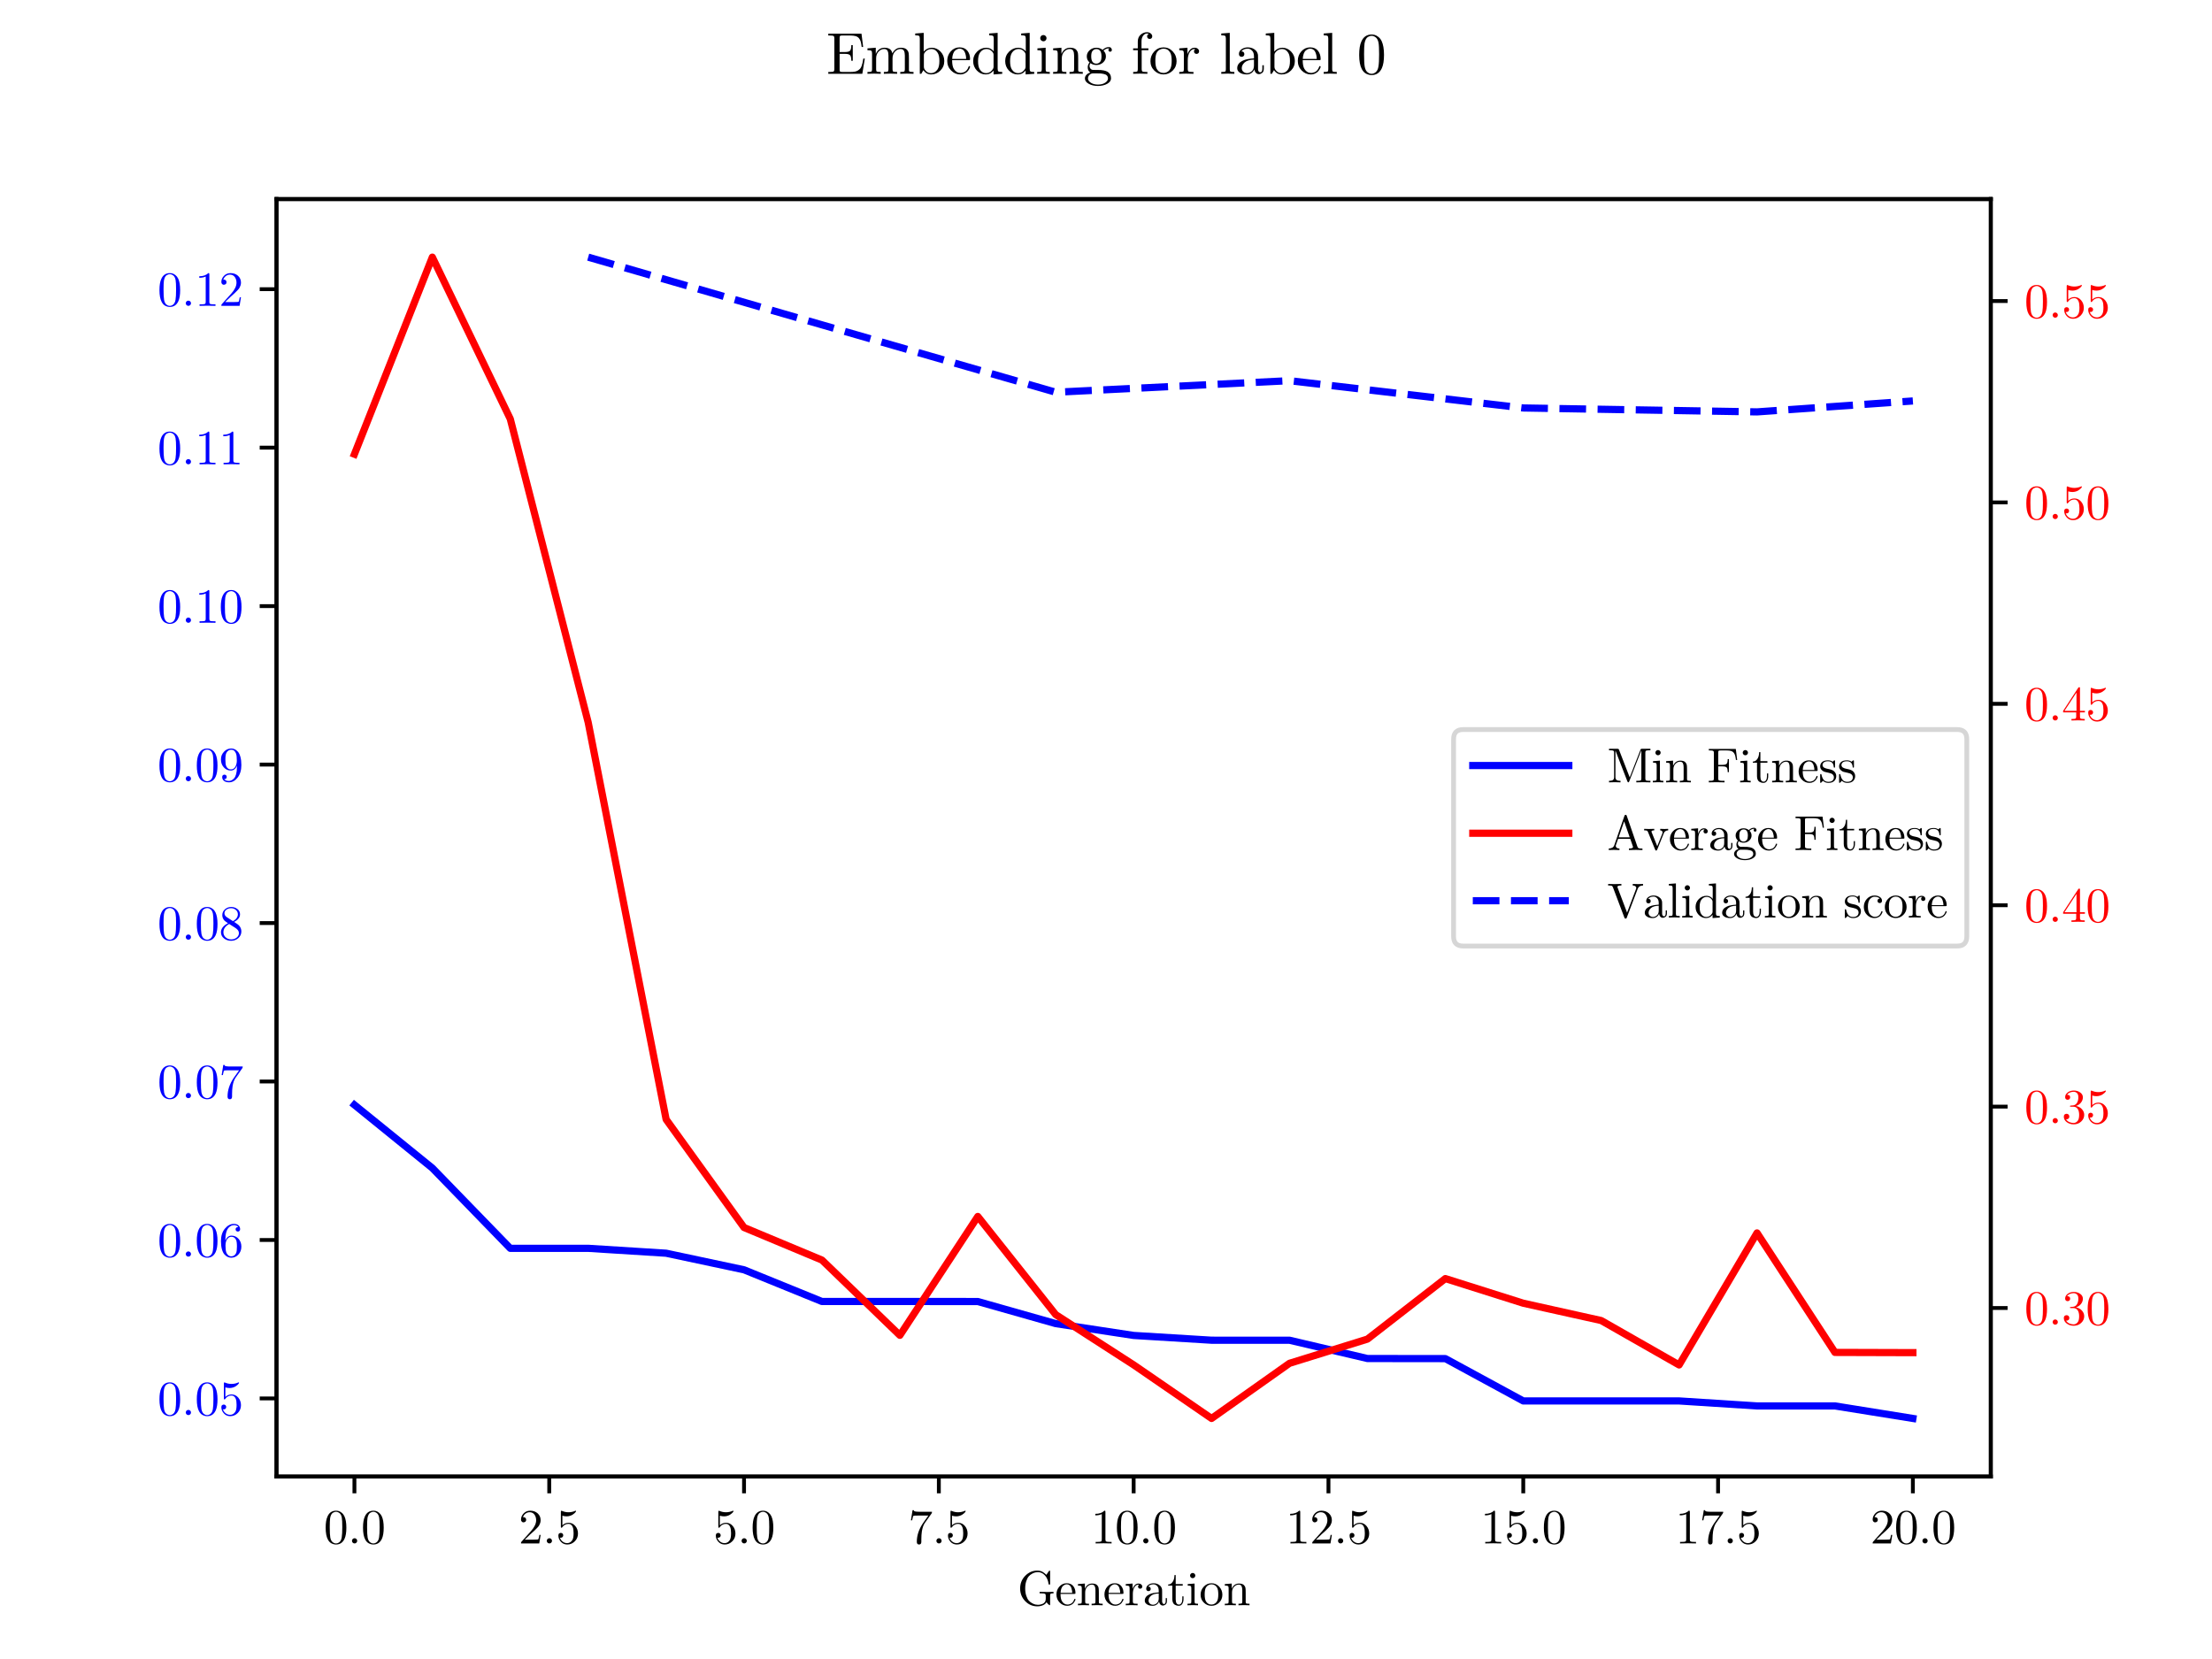 <?xml version="1.0" encoding="utf-8" standalone="no"?>
<!DOCTYPE svg PUBLIC "-//W3C//DTD SVG 1.1//EN"
  "http://www.w3.org/Graphics/SVG/1.1/DTD/svg11.dtd">
<svg xmlns:xlink="http://www.w3.org/1999/xlink" width="460.8pt" height="345.6pt" viewBox="0 0 460.8 345.6" xmlns="http://www.w3.org/2000/svg" version="1.1">
 <defs>
  <style type="text/css">*{stroke-linejoin: round; stroke-linecap: butt}</style>
 </defs>
 <g id="figure_1">
  <g id="patch_1">
   <path d="M 0 345.6 
L 460.8 345.6 
L 460.8 0 
L 0 0 
z
" style="fill: #ffffff"/>
  </g>
  <g id="axes_1">
   <g id="patch_2">
    <path d="M 57.6 307.584 
L 414.72 307.584 
L 414.72 41.472 
L 57.6 41.472 
z
" style="fill: #ffffff"/>
   </g>
   <g id="matplotlib.axis_1">
    <g id="xtick_1">
     <g id="line2d_1">
      <defs>
       <path id="m3820351ba0" d="M 0 0 
L 0 3.5 
" style="stroke: #000000; stroke-width: 0.8"/>
      </defs>
      <g>
       <use xlink:href="#m3820351ba0" x="73.833" y="307.584" style="stroke: #000000; stroke-width: 0.8"/>
      </g>
     </g>
     <g id="text_1">
      <!-- 0.0 -->
      <g transform="translate(67.443 321.525) scale(0.1 -0.1)">
       <defs>
        <path id="LatinModernMath-Regular-30" d="M 2944 2048 
Q 2944 1114 2707 602 
Q 2362 -141 1594 -141 
Q 1306 -141 1014 6 
Q 723 154 538 506 
Q 250 1037 250 2048 
Q 250 2989 486 3501 
Q 819 4262 1600 4262 
Q 1766 4262 1939 4217 
Q 2112 4173 2333 4000 
Q 2554 3827 2688 3546 
Q 2944 3002 2944 2048 
z
M 2413 2125 
Q 2413 3014 2349 3373 
Q 2266 3789 2042 3955 
Q 1818 4122 1594 4122 
Q 1510 4122 1420 4096 
Q 1331 4070 1203 4000 
Q 1075 3930 976 3750 
Q 877 3571 832 3302 
Q 781 2957 781 2125 
Q 781 1158 851 774 
Q 928 358 1142 179 
Q 1357 0 1594 0 
Q 1850 0 2064 192 
Q 2278 384 2342 800 
Q 2413 1210 2413 2125 
z
" transform="scale(0.016)"/>
        <path id="LatinModernMath-Regular-2e" d="M 1129 579 
Q 1229 480 1229 339 
Q 1229 198 1129 99 
Q 1030 0 889 0 
Q 749 0 649 99 
Q 550 198 550 339 
Q 550 480 649 579 
Q 749 678 889 678 
Q 1030 678 1129 579 
z
" transform="scale(0.016)"/>
       </defs>
       <use xlink:href="#LatinModernMath-Regular-30"/>
       <use xlink:href="#LatinModernMath-Regular-2e" x="50"/>
       <use xlink:href="#LatinModernMath-Regular-30" x="77.8"/>
      </g>
     </g>
    </g>
    <g id="xtick_2">
     <g id="line2d_2">
      <g>
       <use xlink:href="#m3820351ba0" x="114.415" y="307.584" style="stroke: #000000; stroke-width: 0.8"/>
      </g>
     </g>
     <g id="text_2">
      <!-- 2.5 -->
      <g transform="translate(108.025 321.525) scale(0.1 -0.1)">
       <defs>
        <path id="LatinModernMath-Regular-32" d="M 2874 1114 
L 2694 0 
L 320 0 
Q 320 115 329 150 
Q 339 186 390 237 
L 1619 1606 
Q 2291 2362 2291 3021 
Q 2291 3450 2067 3757 
Q 1843 4064 1434 4064 
Q 1152 4064 915 3891 
Q 678 3718 570 3411 
Q 589 3418 653 3418 
Q 813 3418 902 3318 
Q 992 3219 992 3085 
Q 992 2912 880 2829 
Q 768 2746 659 2746 
Q 614 2746 556 2755 
Q 499 2765 409 2854 
Q 320 2944 320 3104 
Q 320 3552 659 3907 
Q 998 4262 1517 4262 
Q 2106 4262 2490 3913 
Q 2874 3565 2874 3021 
Q 2874 2829 2816 2656 
Q 2758 2483 2681 2348 
Q 2605 2214 2400 2000 
Q 2195 1786 2028 1632 
Q 1862 1478 1491 1152 
L 813 493 
L 1965 493 
Q 2528 493 2573 544 
Q 2637 634 2714 1114 
L 2874 1114 
z
" transform="scale(0.016)"/>
        <path id="LatinModernMath-Regular-35" d="M 2874 1286 
Q 2874 685 2458 272 
Q 2042 -141 1478 -141 
Q 966 -141 643 224 
Q 320 589 320 1030 
Q 320 1222 422 1296 
Q 525 1370 634 1370 
Q 781 1370 867 1277 
Q 954 1184 954 1056 
Q 954 928 867 835 
Q 781 742 634 742 
Q 563 742 525 755 
Q 608 461 867 249 
Q 1126 38 1466 38 
Q 1894 38 2150 454 
Q 2304 723 2304 1331 
Q 2304 1869 2189 2138 
Q 2010 2547 1645 2547 
Q 1126 2547 819 2099 
Q 781 2042 736 2042 
Q 672 2042 659 2074 
Q 646 2106 646 2208 
L 646 4102 
Q 646 4256 710 4256 
Q 736 4256 787 4237 
Q 1190 4058 1638 4058 
Q 2099 4058 2509 4243 
L 2560 4262 
Q 2624 4262 2624 4192 
Q 2624 4166 2573 4092 
Q 2522 4019 2413 3923 
Q 2304 3827 2163 3737 
Q 2022 3648 1817 3587 
Q 1613 3526 1389 3526 
Q 1120 3526 845 3610 
L 845 2362 
Q 1178 2688 1658 2688 
Q 2170 2688 2522 2275 
Q 2874 1862 2874 1286 
z
" transform="scale(0.016)"/>
       </defs>
       <use xlink:href="#LatinModernMath-Regular-32"/>
       <use xlink:href="#LatinModernMath-Regular-2e" x="50"/>
       <use xlink:href="#LatinModernMath-Regular-35" x="77.8"/>
      </g>
     </g>
    </g>
    <g id="xtick_3">
     <g id="line2d_3">
      <g>
       <use xlink:href="#m3820351ba0" x="154.996" y="307.584" style="stroke: #000000; stroke-width: 0.8"/>
      </g>
     </g>
     <g id="text_3">
      <!-- 5.0 -->
      <g transform="translate(148.607 321.525) scale(0.1 -0.1)">
       <use xlink:href="#LatinModernMath-Regular-35"/>
       <use xlink:href="#LatinModernMath-Regular-2e" x="50"/>
       <use xlink:href="#LatinModernMath-Regular-30" x="77.8"/>
      </g>
     </g>
    </g>
    <g id="xtick_4">
     <g id="line2d_4">
      <g>
       <use xlink:href="#m3820351ba0" x="195.578" y="307.584" style="stroke: #000000; stroke-width: 0.8"/>
      </g>
     </g>
     <g id="text_4">
      <!-- 7.5 -->
      <g transform="translate(189.188 321.525) scale(0.1 -0.1)">
       <defs>
        <path id="LatinModernMath-Regular-37" d="M 3104 4122 
Q 3104 3974 3046 3898 
L 2182 2682 
Q 1907 2298 1786 1587 
Q 1715 1114 1715 538 
L 1715 211 
Q 1715 -141 1420 -141 
Q 1126 -141 1126 211 
Q 1126 1434 1914 2618 
L 2630 3629 
L 1306 3629 
Q 723 3629 678 3590 
Q 614 3533 518 3008 
L 358 3008 
L 570 4326 
L 730 4326 
Q 749 4250 781 4214 
Q 813 4179 995 4150 
Q 1178 4122 1549 4122 
L 3104 4122 
z
" transform="scale(0.016)"/>
       </defs>
       <use xlink:href="#LatinModernMath-Regular-37"/>
       <use xlink:href="#LatinModernMath-Regular-2e" x="50"/>
       <use xlink:href="#LatinModernMath-Regular-35" x="77.8"/>
      </g>
     </g>
    </g>
    <g id="xtick_5">
     <g id="line2d_5">
      <g>
       <use xlink:href="#m3820351ba0" x="236.16" y="307.584" style="stroke: #000000; stroke-width: 0.8"/>
      </g>
     </g>
     <g id="text_5">
      <!-- 10.0 -->
      <g transform="translate(227.27 321.525) scale(0.1 -0.1)">
       <defs>
        <path id="LatinModernMath-Regular-31" d="M 2682 0 
Q 2458 19 1645 19 
Q 832 19 608 0 
L 608 198 
L 813 198 
Q 1216 198 1312 256 
Q 1408 314 1408 506 
L 1408 3821 
Q 1075 3654 570 3654 
L 570 3853 
Q 1338 3853 1734 4262 
Q 1843 4262 1862 4236 
Q 1882 4211 1882 4096 
L 1882 506 
Q 1882 314 1974 256 
Q 2067 198 2477 198 
L 2682 198 
L 2682 0 
z
" transform="scale(0.016)"/>
       </defs>
       <use xlink:href="#LatinModernMath-Regular-31"/>
       <use xlink:href="#LatinModernMath-Regular-30" x="50"/>
       <use xlink:href="#LatinModernMath-Regular-2e" x="100"/>
       <use xlink:href="#LatinModernMath-Regular-30" x="127.8"/>
      </g>
     </g>
    </g>
    <g id="xtick_6">
     <g id="line2d_6">
      <g>
       <use xlink:href="#m3820351ba0" x="276.742" y="307.584" style="stroke: #000000; stroke-width: 0.8"/>
      </g>
     </g>
     <g id="text_6">
      <!-- 12.5 -->
      <g transform="translate(267.852 321.525) scale(0.1 -0.1)">
       <use xlink:href="#LatinModernMath-Regular-31"/>
       <use xlink:href="#LatinModernMath-Regular-32" x="50"/>
       <use xlink:href="#LatinModernMath-Regular-2e" x="100"/>
       <use xlink:href="#LatinModernMath-Regular-35" x="127.8"/>
      </g>
     </g>
    </g>
    <g id="xtick_7">
     <g id="line2d_7">
      <g>
       <use xlink:href="#m3820351ba0" x="317.324" y="307.584" style="stroke: #000000; stroke-width: 0.8"/>
      </g>
     </g>
     <g id="text_7">
      <!-- 15.0 -->
      <g transform="translate(308.434 321.525) scale(0.1 -0.1)">
       <use xlink:href="#LatinModernMath-Regular-31"/>
       <use xlink:href="#LatinModernMath-Regular-35" x="50"/>
       <use xlink:href="#LatinModernMath-Regular-2e" x="100"/>
       <use xlink:href="#LatinModernMath-Regular-30" x="127.8"/>
      </g>
     </g>
    </g>
    <g id="xtick_8">
     <g id="line2d_8">
      <g>
       <use xlink:href="#m3820351ba0" x="357.905" y="307.584" style="stroke: #000000; stroke-width: 0.8"/>
      </g>
     </g>
     <g id="text_8">
      <!-- 17.5 -->
      <g transform="translate(349.016 321.525) scale(0.1 -0.1)">
       <use xlink:href="#LatinModernMath-Regular-31"/>
       <use xlink:href="#LatinModernMath-Regular-37" x="50"/>
       <use xlink:href="#LatinModernMath-Regular-2e" x="100"/>
       <use xlink:href="#LatinModernMath-Regular-35" x="127.8"/>
      </g>
     </g>
    </g>
    <g id="xtick_9">
     <g id="line2d_9">
      <g>
       <use xlink:href="#m3820351ba0" x="398.487" y="307.584" style="stroke: #000000; stroke-width: 0.8"/>
      </g>
     </g>
     <g id="text_9">
      <!-- 20.0 -->
      <g transform="translate(389.597 321.525) scale(0.1 -0.1)">
       <use xlink:href="#LatinModernMath-Regular-32"/>
       <use xlink:href="#LatinModernMath-Regular-30" x="50"/>
       <use xlink:href="#LatinModernMath-Regular-2e" x="100"/>
       <use xlink:href="#LatinModernMath-Regular-30" x="127.8"/>
      </g>
     </g>
    </g>
    <g id="text_10">
     <!-- Generation -->
     <g transform="translate(211.94 334.406) scale(0.1 -0.1)">
      <defs>
       <path id="LatinModernMath-Regular-47" d="M 4704 1549 
Q 4397 1549 4329 1504 
Q 4262 1459 4262 1267 
L 4262 154 
Q 4262 6 4205 6 
Q 4154 6 4006 150 
Q 3859 294 3795 403 
Q 3642 134 3309 -3 
Q 2976 -141 2598 -141 
Q 1677 -141 1017 537 
Q 358 1216 358 2189 
Q 358 3162 1020 3837 
Q 1683 4512 2586 4512 
Q 2810 4512 3002 4461 
Q 3194 4410 3347 4307 
Q 3501 4205 3581 4137 
Q 3661 4070 3770 3962 
L 4090 4435 
Q 4141 4512 4192 4512 
Q 4243 4512 4252 4483 
Q 4262 4454 4262 4358 
L 4262 2842 
Q 4262 2739 4249 2713 
Q 4237 2688 4160 2688 
Q 4096 2688 4083 2707 
Q 4070 2726 4058 2797 
Q 3962 3488 3574 3901 
Q 3187 4314 2662 4314 
Q 2509 4314 2339 4278 
Q 2170 4243 1920 4112 
Q 1670 3981 1481 3766 
Q 1293 3552 1155 3142 
Q 1018 2733 1018 2189 
Q 1018 1651 1155 1238 
Q 1293 826 1485 611 
Q 1677 397 1929 262 
Q 2182 128 2361 93 
Q 2541 58 2701 58 
Q 2810 58 2938 80 
Q 3066 102 3258 172 
Q 3450 243 3571 412 
Q 3693 582 3693 832 
L 3693 1242 
Q 3693 1434 3600 1491 
Q 3507 1549 3098 1549 
L 2893 1549 
L 2893 1747 
Q 3123 1728 3923 1728 
L 4704 1747 
L 4704 1549 
z
" transform="scale(0.016)"/>
       <path id="LatinModernMath-Regular-65" d="M 2656 762 
Q 2656 704 2595 579 
Q 2534 454 2419 304 
Q 2304 154 2080 42 
Q 1856 -70 1587 -70 
Q 1024 -70 601 355 
Q 179 781 179 1408 
Q 179 2010 566 2438 
Q 954 2867 1510 2867 
Q 2074 2867 2365 2502 
Q 2656 2138 2656 1613 
Q 2656 1517 2630 1497 
Q 2605 1478 2496 1478 
L 710 1478 
Q 710 826 902 518 
Q 1171 90 1626 90 
Q 1690 90 1763 102 
Q 1837 115 1990 169 
Q 2144 224 2278 371 
Q 2413 518 2490 749 
Q 2509 838 2573 838 
Q 2656 838 2656 762 
z
M 2234 1613 
Q 2234 1747 2211 1897 
Q 2189 2048 2121 2256 
Q 2054 2464 1897 2595 
Q 1741 2726 1510 2726 
Q 1408 2726 1296 2681 
Q 1184 2637 1049 2531 
Q 915 2426 822 2186 
Q 730 1946 717 1613 
L 2234 1613 
z
" transform="scale(0.016)"/>
       <path id="LatinModernMath-Regular-6e" d="M 3424 0 
L 2707 19 
L 1984 0 
L 1984 198 
Q 2323 198 2403 240 
Q 2483 282 2483 486 
L 2483 1978 
Q 2483 2304 2384 2496 
Q 2285 2688 2010 2688 
Q 1677 2688 1411 2409 
Q 1146 2131 1146 1664 
L 1146 486 
Q 1146 282 1226 240 
Q 1306 198 1645 198 
L 1645 0 
L 928 19 
L 205 0 
L 205 198 
Q 544 198 624 240 
Q 704 282 704 486 
L 704 2202 
Q 704 2438 621 2499 
Q 538 2560 205 2560 
L 205 2758 
L 1107 2829 
L 1107 2157 
Q 1408 2829 2054 2829 
Q 2534 2829 2726 2592 
Q 2867 2432 2896 2253 
Q 2925 2074 2925 1613 
L 2925 390 
Q 2931 256 3033 227 
Q 3136 198 3424 198 
L 3424 0 
z
" transform="scale(0.016)"/>
       <path id="LatinModernMath-Regular-72" d="M 2330 2438 
Q 2330 2298 2243 2227 
Q 2157 2157 2054 2157 
Q 1939 2157 1859 2230 
Q 1779 2304 1779 2432 
Q 1779 2509 1814 2569 
Q 1850 2630 1878 2652 
Q 1907 2675 1926 2682 
Q 1914 2688 1856 2688 
Q 1504 2688 1302 2336 
Q 1101 1984 1101 1485 
L 1101 499 
Q 1101 314 1177 256 
Q 1254 198 1587 198 
L 1722 198 
L 1722 0 
Q 1466 19 909 19 
L 179 0 
L 179 198 
Q 518 198 598 240 
Q 678 282 678 486 
L 678 2202 
Q 678 2438 595 2499 
Q 512 2560 179 2560 
L 179 2758 
L 1069 2829 
L 1069 2125 
Q 1158 2400 1350 2614 
Q 1542 2829 1856 2829 
Q 2061 2829 2195 2713 
Q 2330 2598 2330 2438 
z
" transform="scale(0.016)"/>
       <path id="LatinModernMath-Regular-61" d="M 3091 570 
Q 3091 230 2912 96 
Q 2733 -38 2566 -38 
Q 2355 -38 2220 118 
Q 2086 275 2067 486 
Q 1971 243 1750 86 
Q 1530 -70 1229 -70 
Q 998 -70 780 -12 
Q 563 45 384 205 
Q 205 365 205 608 
Q 205 1152 845 1440 
Q 1229 1626 2022 1670 
L 2022 1907 
Q 2022 2304 1814 2515 
Q 1606 2726 1344 2726 
Q 877 2726 653 2432 
Q 845 2426 912 2330 
Q 979 2234 979 2138 
Q 979 2010 899 1926 
Q 819 1843 685 1843 
Q 557 1843 473 1923 
Q 390 2003 390 2144 
Q 390 2458 672 2662 
Q 954 2867 1357 2867 
Q 1882 2867 2234 2515 
Q 2342 2406 2396 2265 
Q 2451 2125 2457 2032 
Q 2464 1939 2464 1760 
L 2464 480 
Q 2464 442 2477 381 
Q 2490 320 2547 240 
Q 2605 160 2701 160 
Q 2931 160 2931 570 
L 2931 928 
L 3091 928 
L 3091 570 
z
M 2022 896 
L 2022 1536 
Q 1312 1510 1005 1228 
Q 698 947 698 614 
Q 698 378 867 224 
Q 1037 70 1274 70 
Q 1542 70 1782 278 
Q 2022 486 2022 896 
z
" transform="scale(0.016)"/>
       <path id="LatinModernMath-Regular-74" d="M 2125 794 
Q 2125 448 1965 189 
Q 1805 -70 1491 -70 
Q 1376 -70 1261 -41 
Q 1146 -13 998 64 
Q 851 141 758 329 
Q 666 518 666 794 
L 666 2560 
L 122 2560 
L 122 2701 
Q 416 2714 611 2922 
Q 806 3130 873 3386 
Q 941 3642 947 3936 
L 1107 3936 
L 1107 2758 
L 2022 2758 
L 2022 2560 
L 1107 2560 
L 1107 781 
Q 1107 90 1536 90 
Q 1722 90 1843 278 
Q 1965 467 1965 806 
L 1965 1158 
L 2125 1158 
L 2125 794 
z
" transform="scale(0.016)"/>
       <path id="LatinModernMath-Regular-69" d="M 1581 0 
Q 928 19 915 19 
L 211 0 
L 211 198 
Q 550 198 630 240 
Q 710 282 710 486 
L 710 2208 
Q 710 2445 630 2502 
Q 550 2560 237 2560 
L 237 2758 
L 1133 2829 
L 1133 480 
Q 1133 288 1200 243 
Q 1267 198 1581 198 
L 1581 0 
z
M 1229 3866 
Q 1229 3738 1133 3632 
Q 1037 3526 883 3526 
Q 742 3526 643 3628 
Q 544 3731 544 3866 
Q 544 3994 640 4099 
Q 736 4205 890 4205 
Q 1030 4205 1129 4102 
Q 1229 4000 1229 3866 
z
" transform="scale(0.016)"/>
       <path id="LatinModernMath-Regular-6f" d="M 3014 1370 
Q 3014 768 2595 349 
Q 2176 -70 1594 -70 
Q 1024 -70 601 346 
Q 179 762 179 1370 
Q 179 1978 592 2422 
Q 1005 2867 1600 2867 
Q 2182 2867 2598 2425 
Q 3014 1984 3014 1370 
z
M 2483 1421 
Q 2483 2035 2317 2310 
Q 2067 2726 1594 2726 
Q 1389 2726 1187 2617 
Q 986 2509 864 2298 
Q 710 2016 710 1421 
Q 710 800 870 518 
Q 1120 90 1600 90 
Q 1837 90 2035 218 
Q 2234 346 2342 563 
Q 2483 845 2483 1421 
z
" transform="scale(0.016)"/>
      </defs>
      <use xlink:href="#LatinModernMath-Regular-47"/>
      <use xlink:href="#LatinModernMath-Regular-65" x="78.5"/>
      <use xlink:href="#LatinModernMath-Regular-6e" x="122.9"/>
      <use xlink:href="#LatinModernMath-Regular-65" x="178.5"/>
      <use xlink:href="#LatinModernMath-Regular-72" x="222.9"/>
      <use xlink:href="#LatinModernMath-Regular-61" x="262.1"/>
      <use xlink:href="#LatinModernMath-Regular-74" x="312.1"/>
      <use xlink:href="#LatinModernMath-Regular-69" x="351"/>
      <use xlink:href="#LatinModernMath-Regular-6f" x="378.8"/>
      <use xlink:href="#LatinModernMath-Regular-6e" x="428.8"/>
     </g>
    </g>
   </g>
   <g id="matplotlib.axis_2">
    <g id="ytick_1">
     <g id="line2d_10">
      <defs>
       <path id="m0947583b45" d="M 0 0 
L -3.5 0 
" style="stroke: #000000; stroke-width: 0.8"/>
      </defs>
      <g>
       <use xlink:href="#m0947583b45" x="57.6" y="291.32" style="stroke: #000000; stroke-width: 0.8"/>
      </g>
     </g>
     <g id="text_11">
      <!-- 0.05 -->
      <g style="fill: #0000ff" transform="translate(32.82 294.79) scale(0.1 -0.1)">
       <use xlink:href="#LatinModernMath-Regular-30"/>
       <use xlink:href="#LatinModernMath-Regular-2e" x="50"/>
       <use xlink:href="#LatinModernMath-Regular-30" x="77.8"/>
       <use xlink:href="#LatinModernMath-Regular-35" x="127.8"/>
      </g>
     </g>
    </g>
    <g id="ytick_2">
     <g id="line2d_11">
      <g>
       <use xlink:href="#m0947583b45" x="57.6" y="258.309" style="stroke: #000000; stroke-width: 0.8"/>
      </g>
     </g>
     <g id="text_12">
      <!-- 0.06 -->
      <g style="fill: #0000ff" transform="translate(32.82 261.779) scale(0.1 -0.1)">
       <defs>
        <path id="LatinModernMath-Regular-36" d="M 2925 1306 
Q 2925 685 2537 272 
Q 2150 -141 1606 -141 
Q 1363 -141 1142 -38 
Q 922 64 717 294 
Q 512 525 390 969 
Q 269 1414 269 2022 
Q 269 3027 781 3644 
Q 1293 4262 1952 4262 
Q 2336 4262 2550 4067 
Q 2765 3872 2765 3571 
Q 2765 3405 2669 3334 
Q 2573 3264 2470 3264 
Q 2355 3264 2265 3341 
Q 2176 3418 2176 3558 
Q 2176 3846 2528 3846 
Q 2362 4102 1965 4102 
Q 1843 4102 1718 4067 
Q 1594 4032 1430 3913 
Q 1267 3795 1142 3606 
Q 1018 3418 931 3066 
Q 845 2714 845 2253 
L 845 2099 
Q 1107 2733 1644 2733 
Q 2182 2733 2553 2323 
Q 2925 1914 2925 1306 
z
M 2349 1312 
Q 2349 1952 2234 2189 
Q 2035 2586 1638 2586 
Q 1370 2586 1184 2400 
Q 998 2214 928 1968 
Q 858 1722 858 1446 
Q 858 819 973 518 
Q 992 467 1033 400 
Q 1075 333 1148 243 
Q 1222 154 1344 96 
Q 1466 38 1606 38 
Q 2035 38 2240 454 
Q 2349 685 2349 1312 
z
" transform="scale(0.016)"/>
       </defs>
       <use xlink:href="#LatinModernMath-Regular-30"/>
       <use xlink:href="#LatinModernMath-Regular-2e" x="50"/>
       <use xlink:href="#LatinModernMath-Regular-30" x="77.8"/>
       <use xlink:href="#LatinModernMath-Regular-36" x="127.8"/>
      </g>
     </g>
    </g>
    <g id="ytick_3">
     <g id="line2d_12">
      <g>
       <use xlink:href="#m0947583b45" x="57.6" y="225.298" style="stroke: #000000; stroke-width: 0.8"/>
      </g>
     </g>
     <g id="text_13">
      <!-- 0.07 -->
      <g style="fill: #0000ff" transform="translate(32.82 228.768) scale(0.1 -0.1)">
       <use xlink:href="#LatinModernMath-Regular-30"/>
       <use xlink:href="#LatinModernMath-Regular-2e" x="50"/>
       <use xlink:href="#LatinModernMath-Regular-30" x="77.8"/>
       <use xlink:href="#LatinModernMath-Regular-37" x="127.8"/>
      </g>
     </g>
    </g>
    <g id="ytick_4">
     <g id="line2d_13">
      <g>
       <use xlink:href="#m0947583b45" x="57.6" y="192.287" style="stroke: #000000; stroke-width: 0.8"/>
      </g>
     </g>
     <g id="text_14">
      <!-- 0.08 -->
      <g style="fill: #0000ff" transform="translate(32.82 195.758) scale(0.1 -0.1)">
       <defs>
        <path id="LatinModernMath-Regular-38" d="M 2925 1075 
Q 2925 563 2531 211 
Q 2138 -141 1594 -141 
Q 1062 -141 665 169 
Q 269 480 269 966 
Q 269 1683 1190 2144 
Q 794 2413 723 2490 
Q 442 2803 442 3194 
Q 442 3642 781 3952 
Q 1120 4262 1600 4262 
Q 2061 4262 2406 3996 
Q 2752 3731 2752 3309 
Q 2752 2714 1978 2317 
Q 2490 1997 2611 1862 
Q 2925 1517 2925 1075 
z
M 2470 3309 
Q 2470 3648 2211 3875 
Q 1952 4102 1594 4102 
Q 1242 4102 982 3916 
Q 723 3731 723 3443 
Q 723 3136 1043 2925 
L 1837 2413 
Q 2470 2784 2470 3309 
z
M 2605 845 
Q 2605 979 2560 1094 
Q 2515 1210 2425 1302 
Q 2336 1395 2281 1436 
Q 2227 1478 2125 1549 
L 1338 2048 
Q 589 1632 589 966 
Q 589 570 886 304 
Q 1184 38 1600 38 
Q 2003 38 2304 268 
Q 2605 499 2605 845 
z
" transform="scale(0.016)"/>
       </defs>
       <use xlink:href="#LatinModernMath-Regular-30"/>
       <use xlink:href="#LatinModernMath-Regular-2e" x="50"/>
       <use xlink:href="#LatinModernMath-Regular-30" x="77.8"/>
       <use xlink:href="#LatinModernMath-Regular-38" x="127.8"/>
      </g>
     </g>
    </g>
    <g id="ytick_5">
     <g id="line2d_14">
      <g>
       <use xlink:href="#m0947583b45" x="57.6" y="159.276" style="stroke: #000000; stroke-width: 0.8"/>
      </g>
     </g>
     <g id="text_15">
      <!-- 0.09 -->
      <g style="fill: #0000ff" transform="translate(32.82 162.747) scale(0.1 -0.1)">
       <defs>
        <path id="LatinModernMath-Regular-39" d="M 2925 2106 
Q 2925 1114 2445 486 
Q 1965 -141 1318 -141 
Q 909 -141 669 44 
Q 429 230 429 550 
Q 429 717 521 787 
Q 614 858 723 858 
Q 838 858 928 781 
Q 1018 704 1018 563 
Q 1018 448 944 358 
Q 870 269 685 269 
Q 870 38 1312 38 
Q 1472 38 1632 112 
Q 1792 186 1965 365 
Q 2138 544 2243 921 
Q 2349 1299 2349 1830 
L 2349 2035 
Q 2093 1395 1549 1395 
Q 1011 1395 640 1808 
Q 269 2221 269 2822 
Q 269 3162 368 3395 
Q 467 3629 678 3859 
Q 1062 4262 1619 4262 
Q 1856 4262 2067 4163 
Q 2278 4064 2480 3837 
Q 2682 3610 2803 3165 
Q 2925 2720 2925 2106 
z
M 2336 2694 
Q 2336 3322 2234 3597 
Q 2042 4102 1619 4102 
Q 1197 4102 979 3699 
Q 845 3462 845 2816 
Q 845 2182 960 1946 
Q 1158 1542 1555 1542 
Q 1946 1542 2141 1891 
Q 2336 2240 2336 2694 
z
" transform="scale(0.016)"/>
       </defs>
       <use xlink:href="#LatinModernMath-Regular-30"/>
       <use xlink:href="#LatinModernMath-Regular-2e" x="50"/>
       <use xlink:href="#LatinModernMath-Regular-30" x="77.8"/>
       <use xlink:href="#LatinModernMath-Regular-39" x="127.8"/>
      </g>
     </g>
    </g>
    <g id="ytick_6">
     <g id="line2d_15">
      <g>
       <use xlink:href="#m0947583b45" x="57.6" y="126.265" style="stroke: #000000; stroke-width: 0.8"/>
      </g>
     </g>
     <g id="text_16">
      <!-- 0.10 -->
      <g style="fill: #0000ff" transform="translate(32.82 129.736) scale(0.1 -0.1)">
       <use xlink:href="#LatinModernMath-Regular-30"/>
       <use xlink:href="#LatinModernMath-Regular-2e" x="50"/>
       <use xlink:href="#LatinModernMath-Regular-31" x="77.8"/>
       <use xlink:href="#LatinModernMath-Regular-30" x="127.8"/>
      </g>
     </g>
    </g>
    <g id="ytick_7">
     <g id="line2d_16">
      <g>
       <use xlink:href="#m0947583b45" x="57.6" y="93.254" style="stroke: #000000; stroke-width: 0.8"/>
      </g>
     </g>
     <g id="text_17">
      <!-- 0.11 -->
      <g style="fill: #0000ff" transform="translate(32.82 96.725) scale(0.1 -0.1)">
       <use xlink:href="#LatinModernMath-Regular-30"/>
       <use xlink:href="#LatinModernMath-Regular-2e" x="50"/>
       <use xlink:href="#LatinModernMath-Regular-31" x="77.8"/>
       <use xlink:href="#LatinModernMath-Regular-31" x="127.8"/>
      </g>
     </g>
    </g>
    <g id="ytick_8">
     <g id="line2d_17">
      <g>
       <use xlink:href="#m0947583b45" x="57.6" y="60.244" style="stroke: #000000; stroke-width: 0.8"/>
      </g>
     </g>
     <g id="text_18">
      <!-- 0.12 -->
      <g style="fill: #0000ff" transform="translate(32.82 63.714) scale(0.1 -0.1)">
       <use xlink:href="#LatinModernMath-Regular-30"/>
       <use xlink:href="#LatinModernMath-Regular-2e" x="50"/>
       <use xlink:href="#LatinModernMath-Regular-31" x="77.8"/>
       <use xlink:href="#LatinModernMath-Regular-32" x="127.8"/>
      </g>
     </g>
    </g>
   </g>
   <g id="line2d_18">
    <path d="M 73.833 230.169 
L 90.065 243.327 
L 106.298 260.048 
L 122.531 260.048 
L 138.764 261.067 
L 154.996 264.522 
L 171.229 271.127 
L 187.462 271.127 
L 203.695 271.13 
L 219.927 275.733 
L 236.16 278.197 
L 252.393 279.19 
L 268.625 279.193 
L 284.858 283.004 
L 301.091 283.024 
L 317.324 291.842 
L 333.556 291.842 
L 349.789 291.842 
L 366.022 292.882 
L 382.255 292.882 
L 398.487 295.488 
" clip-path="url(#p2040028e24)" style="fill: none; stroke: #0000ff; stroke-width: 1.5; stroke-linecap: square"/>
   </g>
   <g id="line2d_19">
    <path d="M 122.531 53.568 
L 171.229 67.669 
L 219.927 81.707 
L 268.625 79.303 
L 317.324 84.987 
L 366.022 85.803 
L 398.487 83.529 
" clip-path="url(#p2040028e24)" style="fill: none; stroke-dasharray: 5.55,2.4; stroke-dashoffset: 0; stroke: #0000ff; stroke-width: 1.5"/>
   </g>
   <g id="patch_3">
    <path d="M 57.6 307.584 
L 57.6 41.472 
" style="fill: none; stroke: #000000; stroke-width: 0.8; stroke-linejoin: miter; stroke-linecap: square"/>
   </g>
   <g id="patch_4">
    <path d="M 414.72 307.584 
L 414.72 41.472 
" style="fill: none; stroke: #000000; stroke-width: 0.8; stroke-linejoin: miter; stroke-linecap: square"/>
   </g>
   <g id="patch_5">
    <path d="M 57.6 307.584 
L 414.72 307.584 
" style="fill: none; stroke: #000000; stroke-width: 0.8; stroke-linejoin: miter; stroke-linecap: square"/>
   </g>
   <g id="patch_6">
    <path d="M 57.6 41.472 
L 414.72 41.472 
" style="fill: none; stroke: #000000; stroke-width: 0.8; stroke-linejoin: miter; stroke-linecap: square"/>
   </g>
   <g id="legend_1">
    <g id="patch_7">
     <path d="M 304.809 197.078 
L 407.72 197.078 
Q 409.72 197.078 409.72 195.078 
L 409.72 153.978 
Q 409.72 151.978 407.72 151.978 
L 304.809 151.978 
Q 302.809 151.978 302.809 153.978 
L 302.809 195.078 
Q 302.809 197.078 304.809 197.078 
z
" style="fill: #ffffff; opacity: 0.8; stroke: #cccccc; stroke-linejoin: miter"/>
    </g>
    <g id="line2d_20">
     <path d="M 306.809 159.478 
L 316.809 159.478 
L 326.809 159.478 
" style="fill: none; stroke: #0000ff; stroke-width: 1.5; stroke-linecap: square"/>
    </g>
    <g id="text_19">
     <!-- Min Fitness -->
     <g transform="translate(334.809 162.978) scale(0.1 -0.1)">
      <defs>
       <path id="LatinModernMath-Regular-4d" d="M 5626 0 
Q 5389 19 4710 19 
Q 4026 19 3789 0 
L 3789 198 
L 3942 198 
Q 4288 198 4368 256 
Q 4448 314 4448 499 
L 4448 4173 
L 4442 4173 
L 2867 122 
Q 2822 0 2752 0 
Q 2675 0 2624 141 
L 1082 4122 
L 1075 4122 
L 1075 672 
Q 1075 576 1088 518 
Q 1101 461 1155 374 
Q 1210 288 1357 243 
Q 1504 198 1734 198 
L 1734 0 
L 986 19 
L 237 0 
L 237 198 
Q 467 198 614 243 
Q 762 288 816 374 
Q 870 461 883 518 
Q 896 576 896 672 
L 896 3872 
Q 896 4058 816 4115 
Q 736 4173 390 4173 
L 237 4173 
L 237 4371 
L 1318 4371 
Q 1434 4371 1466 4352 
Q 1498 4333 1542 4230 
L 2931 646 
L 4333 4250 
Q 4365 4339 4393 4355 
Q 4422 4371 4544 4371 
L 5626 4371 
L 5626 4173 
L 5472 4173 
Q 5126 4173 5046 4115 
Q 4966 4058 4966 3872 
L 4966 499 
Q 4966 314 5046 256 
Q 5126 198 5472 198 
L 5626 198 
L 5626 0 
z
" transform="scale(0.016)"/>
       <path id="LatinModernMath-Regular-20" transform="scale(0.016)"/>
       <path id="LatinModernMath-Regular-46" d="M 3904 2912 
L 3744 2912 
Q 3699 3277 3641 3485 
Q 3584 3693 3453 3859 
Q 3322 4026 3101 4090 
Q 2880 4154 2522 4154 
L 1754 4154 
Q 1536 4154 1488 4109 
Q 1440 4064 1440 3898 
L 1440 2278 
L 1990 2278 
Q 2426 2278 2547 2435 
Q 2669 2592 2669 3027 
L 2829 3027 
L 2829 1331 
L 2669 1331 
Q 2669 1773 2547 1926 
Q 2426 2080 1990 2080 
L 1440 2080 
L 1440 506 
Q 1440 371 1462 320 
Q 1485 269 1619 233 
Q 1754 198 2048 198 
L 2259 198 
L 2259 0 
Q 2029 19 1184 19 
Q 435 19 211 0 
L 211 198 
L 365 198 
Q 710 198 790 256 
Q 870 314 870 499 
L 870 3853 
Q 870 4038 790 4096 
Q 710 4154 365 4154 
L 211 4154 
L 211 4352 
L 3725 4352 
L 3904 2912 
z
" transform="scale(0.016)"/>
       <path id="LatinModernMath-Regular-73" d="M 2304 819 
Q 2304 442 2048 186 
Q 1792 -70 1274 -70 
Q 858 -70 570 205 
Q 531 166 502 134 
Q 474 102 464 89 
Q 454 77 451 70 
Q 448 64 442 58 
Q 314 -70 282 -70 
Q 230 -70 220 -41 
Q 211 -13 211 83 
L 211 928 
Q 211 998 214 1024 
Q 218 1050 237 1069 
Q 256 1088 294 1088 
Q 339 1088 355 1069 
Q 371 1050 384 979 
Q 480 538 688 304 
Q 896 70 1274 70 
Q 1632 70 1814 230 
Q 1997 390 1997 653 
Q 1997 1120 1331 1242 
Q 947 1318 787 1369 
Q 627 1421 486 1536 
Q 211 1760 211 2080 
Q 211 2400 454 2633 
Q 698 2867 1235 2867 
Q 1594 2867 1837 2688 
Q 1907 2746 1946 2790 
Q 2029 2867 2074 2867 
Q 2125 2867 2134 2835 
Q 2144 2803 2144 2714 
L 2144 2067 
Q 2144 1997 2141 1971 
Q 2138 1946 2118 1930 
Q 2099 1914 2061 1914 
Q 1990 1914 1984 1971 
Q 1933 2746 1235 2746 
Q 858 2746 688 2602 
Q 518 2458 518 2259 
Q 518 2150 569 2067 
Q 621 1984 688 1936 
Q 755 1888 880 1843 
Q 1005 1798 1081 1782 
Q 1158 1766 1306 1734 
Q 1818 1638 2035 1427 
Q 2304 1158 2304 819 
z
" transform="scale(0.016)"/>
      </defs>
      <use xlink:href="#LatinModernMath-Regular-4d"/>
      <use xlink:href="#LatinModernMath-Regular-69" x="91.7"/>
      <use xlink:href="#LatinModernMath-Regular-6e" x="119.5"/>
      <use xlink:href="#LatinModernMath-Regular-20" x="175.1"/>
      <use xlink:href="#LatinModernMath-Regular-46" x="208.3"/>
      <use xlink:href="#LatinModernMath-Regular-69" x="273.6"/>
      <use xlink:href="#LatinModernMath-Regular-74" x="301.4"/>
      <use xlink:href="#LatinModernMath-Regular-6e" x="340.3"/>
      <use xlink:href="#LatinModernMath-Regular-65" x="395.9"/>
      <use xlink:href="#LatinModernMath-Regular-73" x="440.3"/>
      <use xlink:href="#LatinModernMath-Regular-73" x="479.7"/>
     </g>
    </g>
    <g id="line2d_21">
     <path d="M 306.809 173.578 
L 316.809 173.578 
L 326.809 173.578 
" style="fill: none; stroke: #ff0000; stroke-width: 1.5; stroke-linecap: square"/>
    </g>
    <g id="text_20">
     <!-- Average Fitness -->
     <g transform="translate(334.809 177.078) scale(0.1 -0.1)">
      <defs>
       <path id="LatinModernMath-Regular-41" d="M 4589 0 
L 3750 19 
Q 3059 19 2829 0 
L 2829 198 
Q 3360 198 3360 390 
Q 3360 403 3341 480 
L 3002 1459 
L 1421 1459 
L 1126 621 
Q 1114 595 1114 525 
Q 1114 390 1238 294 
Q 1363 198 1594 198 
L 1594 0 
L 858 19 
L 205 0 
L 205 198 
Q 774 211 922 627 
L 2246 4454 
Q 2272 4531 2301 4556 
Q 2330 4582 2400 4582 
Q 2438 4582 2460 4576 
Q 2483 4570 2499 4547 
Q 2515 4525 2521 4512 
Q 2528 4499 2547 4454 
L 3930 454 
Q 3981 294 4083 246 
Q 4186 198 4474 198 
L 4589 198 
L 4589 0 
z
M 2931 1658 
L 2208 3738 
L 1491 1658 
L 2931 1658 
z
" transform="scale(0.016)"/>
       <path id="LatinModernMath-Regular-76" d="M 3251 2560 
Q 3059 2560 2924 2473 
Q 2790 2387 2748 2313 
Q 2707 2240 2662 2131 
L 1824 51 
Q 1773 -70 1690 -70 
Q 1632 -70 1609 -48 
Q 1587 -26 1555 51 
L 634 2323 
Q 570 2483 490 2521 
Q 410 2560 122 2560 
L 122 2758 
Q 410 2739 742 2739 
L 1440 2758 
L 1440 2560 
Q 1075 2560 1075 2394 
Q 1075 2368 1114 2285 
L 1830 499 
L 2483 2131 
Q 2522 2240 2522 2285 
Q 2522 2394 2448 2474 
Q 2374 2554 2214 2560 
L 2214 2758 
L 2771 2739 
Q 3034 2739 3251 2758 
L 3251 2560 
z
" transform="scale(0.016)"/>
       <path id="LatinModernMath-Regular-67" d="M 3104 2586 
Q 3104 2490 3043 2442 
Q 2982 2394 2918 2394 
Q 2842 2394 2787 2445 
Q 2733 2496 2733 2579 
Q 2733 2714 2835 2752 
L 2771 2758 
Q 2458 2758 2195 2509 
Q 2458 2266 2458 1888 
Q 2458 1510 2157 1232 
Q 1856 954 1421 954 
Q 1062 954 787 1152 
Q 678 1024 678 851 
Q 678 691 774 566 
Q 870 442 1018 422 
Q 1062 416 1498 416 
Q 1754 416 1894 409 
Q 2035 403 2236 361 
Q 2438 320 2598 237 
Q 3014 6 3014 -493 
Q 3014 -858 2595 -1088 
Q 2176 -1318 1594 -1318 
Q 1005 -1318 592 -1084 
Q 179 -851 179 -506 
Q 179 -301 336 -121 
Q 493 58 768 134 
Q 486 314 486 704 
Q 486 1005 685 1235 
Q 384 1485 384 1894 
Q 384 2272 685 2550 
Q 986 2829 1421 2829 
Q 1805 2829 2099 2598 
Q 2406 2899 2778 2899 
Q 2944 2899 3024 2796 
Q 3104 2694 3104 2586 
z
M 1978 1894 
Q 1978 2682 1421 2682 
Q 1139 2682 966 2426 
Q 864 2253 864 1888 
Q 864 1101 1421 1101 
Q 1702 1101 1875 1357 
Q 1978 1530 1978 1894 
z
M 2682 -506 
Q 2682 -314 2573 -192 
Q 2464 -70 2240 -22 
Q 2016 26 1859 35 
Q 1702 45 1414 45 
L 1037 45 
Q 819 32 665 -128 
Q 512 -288 512 -506 
Q 512 -768 822 -969 
Q 1133 -1171 1600 -1171 
Q 2061 -1171 2371 -972 
Q 2682 -774 2682 -506 
z
" transform="scale(0.016)"/>
      </defs>
      <use xlink:href="#LatinModernMath-Regular-41"/>
      <use xlink:href="#LatinModernMath-Regular-76" x="75"/>
      <use xlink:href="#LatinModernMath-Regular-65" x="127.8"/>
      <use xlink:href="#LatinModernMath-Regular-72" x="172.2"/>
      <use xlink:href="#LatinModernMath-Regular-61" x="211.4"/>
      <use xlink:href="#LatinModernMath-Regular-67" x="261.4"/>
      <use xlink:href="#LatinModernMath-Regular-65" x="311.4"/>
      <use xlink:href="#LatinModernMath-Regular-20" x="355.8"/>
      <use xlink:href="#LatinModernMath-Regular-46" x="389"/>
      <use xlink:href="#LatinModernMath-Regular-69" x="454.3"/>
      <use xlink:href="#LatinModernMath-Regular-74" x="482.1"/>
      <use xlink:href="#LatinModernMath-Regular-6e" x="521"/>
      <use xlink:href="#LatinModernMath-Regular-65" x="576.6"/>
      <use xlink:href="#LatinModernMath-Regular-73" x="621"/>
      <use xlink:href="#LatinModernMath-Regular-73" x="660.4"/>
     </g>
    </g>
    <g id="line2d_22">
     <path d="M 306.809 187.637 
L 316.809 187.637 
L 326.809 187.637 
" style="fill: none; stroke-dasharray: 5.55,2.4; stroke-dashoffset: 0; stroke: #0000ff; stroke-width: 1.5"/>
    </g>
    <g id="text_21">
     <!-- Validation score -->
     <g transform="translate(334.809 191.137) scale(0.1 -0.1)">
      <defs>
       <path id="LatinModernMath-Regular-56" d="M 4672 4173 
Q 4134 4166 3974 3744 
L 2547 -19 
Q 2522 -96 2496 -118 
Q 2470 -141 2394 -141 
Q 2330 -141 2298 -115 
Q 2266 -90 2234 0 
L 749 3930 
Q 685 4102 573 4137 
Q 461 4173 122 4173 
L 122 4371 
L 934 4352 
Q 1619 4352 1850 4371 
L 1850 4173 
Q 1325 4173 1325 3987 
Q 1325 3962 1363 3872 
L 2586 640 
L 3757 3725 
Q 3789 3821 3789 3853 
Q 3789 3981 3670 4073 
Q 3552 4166 3322 4173 
L 3322 4371 
L 4051 4352 
Q 4378 4352 4672 4371 
L 4672 4173 
z
" transform="scale(0.016)"/>
       <path id="LatinModernMath-Regular-6c" d="M 1632 0 
L 922 19 
L 211 0 
L 211 198 
Q 550 198 630 240 
Q 710 282 710 486 
L 710 3814 
Q 710 4051 627 4112 
Q 544 4173 211 4173 
L 211 4371 
L 1133 4442 
L 1133 486 
Q 1133 282 1213 240 
Q 1293 198 1632 198 
L 1632 0 
z
" transform="scale(0.016)"/>
       <path id="LatinModernMath-Regular-64" d="M 3373 0 
L 2432 -70 
L 2432 352 
Q 2099 -70 1574 -70 
Q 1024 -70 621 352 
Q 218 774 218 1376 
Q 218 1984 643 2406 
Q 1069 2829 1645 2829 
Q 2131 2829 2451 2432 
L 2451 3814 
Q 2451 4051 2368 4112 
Q 2285 4173 1952 4173 
L 1952 4371 
L 2874 4442 
L 2874 557 
Q 2874 320 2957 259 
Q 3040 198 3373 198 
L 3373 0 
z
M 2432 755 
L 2432 2067 
Q 2432 2195 2362 2304 
Q 2099 2688 1670 2688 
Q 1222 2688 947 2278 
Q 749 1971 749 1370 
Q 749 774 934 480 
Q 1190 70 1606 70 
Q 2080 70 2362 518 
Q 2432 627 2432 755 
z
" transform="scale(0.016)"/>
       <path id="LatinModernMath-Regular-63" d="M 2656 762 
Q 2656 730 2630 650 
Q 2605 570 2528 442 
Q 2451 314 2339 202 
Q 2227 90 2032 10 
Q 1837 -70 1594 -70 
Q 1030 -70 624 352 
Q 218 774 218 1382 
Q 218 1990 618 2428 
Q 1018 2867 1606 2867 
Q 1997 2867 2291 2681 
Q 2586 2496 2586 2182 
Q 2586 2042 2502 1962 
Q 2419 1882 2291 1882 
Q 2157 1882 2077 1965 
Q 1997 2048 1997 2176 
Q 1997 2234 2016 2288 
Q 2035 2342 2105 2403 
Q 2176 2464 2298 2470 
Q 2067 2707 1613 2707 
Q 1286 2707 1017 2400 
Q 749 2093 749 1395 
Q 749 1030 838 761 
Q 928 493 1075 355 
Q 1222 218 1366 154 
Q 1510 90 1651 90 
Q 2278 90 2490 762 
Q 2509 826 2573 826 
Q 2656 826 2656 762 
z
" transform="scale(0.016)"/>
      </defs>
      <use xlink:href="#LatinModernMath-Regular-56"/>
      <use xlink:href="#LatinModernMath-Regular-61" x="75"/>
      <use xlink:href="#LatinModernMath-Regular-6c" x="125"/>
      <use xlink:href="#LatinModernMath-Regular-69" x="152.8"/>
      <use xlink:href="#LatinModernMath-Regular-64" x="180.6"/>
      <use xlink:href="#LatinModernMath-Regular-61" x="236.2"/>
      <use xlink:href="#LatinModernMath-Regular-74" x="286.2"/>
      <use xlink:href="#LatinModernMath-Regular-69" x="325.1"/>
      <use xlink:href="#LatinModernMath-Regular-6f" x="352.9"/>
      <use xlink:href="#LatinModernMath-Regular-6e" x="402.9"/>
      <use xlink:href="#LatinModernMath-Regular-20" x="458.5"/>
      <use xlink:href="#LatinModernMath-Regular-73" x="491.7"/>
      <use xlink:href="#LatinModernMath-Regular-63" x="531.1"/>
      <use xlink:href="#LatinModernMath-Regular-6f" x="575.5"/>
      <use xlink:href="#LatinModernMath-Regular-72" x="625.5"/>
      <use xlink:href="#LatinModernMath-Regular-65" x="664.7"/>
     </g>
    </g>
   </g>
  </g>
  <g id="axes_2">
   <g id="matplotlib.axis_3">
    <g id="ytick_9">
     <g id="line2d_23">
      <defs>
       <path id="medecc9bf60" d="M 0 0 
L 3.5 0 
" style="stroke: #000000; stroke-width: 0.8"/>
      </defs>
      <g>
       <use xlink:href="#medecc9bf60" x="414.72" y="272.481" style="stroke: #000000; stroke-width: 0.8"/>
      </g>
     </g>
     <g id="text_22">
      <!-- 0.30 -->
      <g style="fill: #ff0000" transform="translate(421.72 275.951) scale(0.1 -0.1)">
       <defs>
        <path id="LatinModernMath-Regular-33" d="M 2925 1094 
Q 2925 595 2531 227 
Q 2138 -141 1562 -141 
Q 1030 -141 649 147 
Q 269 435 269 864 
Q 269 1056 377 1145 
Q 486 1235 627 1235 
Q 774 1235 880 1139 
Q 986 1043 986 877 
Q 986 698 861 598 
Q 736 499 563 525 
Q 717 269 998 153 
Q 1280 38 1542 38 
Q 1818 38 2042 275 
Q 2266 512 2266 1094 
Q 2266 1587 2074 1872 
Q 1882 2157 1504 2157 
L 1222 2157 
Q 1126 2157 1097 2166 
Q 1069 2176 1069 2227 
Q 1069 2291 1165 2304 
Q 1261 2304 1414 2323 
Q 1786 2336 1984 2656 
Q 2163 2957 2163 3386 
Q 2163 3776 1977 3939 
Q 1792 4102 1549 4102 
Q 1325 4102 1078 4009 
Q 832 3917 698 3706 
Q 1094 3706 1094 3386 
Q 1094 3245 1004 3152 
Q 915 3059 768 3059 
Q 627 3059 534 3148 
Q 442 3238 442 3392 
Q 442 3757 768 4009 
Q 1094 4262 1574 4262 
Q 2048 4262 2400 4012 
Q 2752 3763 2752 3379 
Q 2752 3002 2502 2691 
Q 2253 2381 1856 2253 
Q 2342 2157 2633 1827 
Q 2925 1498 2925 1094 
z
" transform="scale(0.016)"/>
       </defs>
       <use xlink:href="#LatinModernMath-Regular-30"/>
       <use xlink:href="#LatinModernMath-Regular-2e" x="50"/>
       <use xlink:href="#LatinModernMath-Regular-33" x="77.8"/>
       <use xlink:href="#LatinModernMath-Regular-30" x="127.8"/>
      </g>
     </g>
    </g>
    <g id="ytick_10">
     <g id="line2d_24">
      <g>
       <use xlink:href="#medecc9bf60" x="414.72" y="230.527" style="stroke: #000000; stroke-width: 0.8"/>
      </g>
     </g>
     <g id="text_23">
      <!-- 0.35 -->
      <g style="fill: #ff0000" transform="translate(421.72 233.997) scale(0.1 -0.1)">
       <use xlink:href="#LatinModernMath-Regular-30"/>
       <use xlink:href="#LatinModernMath-Regular-2e" x="50"/>
       <use xlink:href="#LatinModernMath-Regular-33" x="77.8"/>
       <use xlink:href="#LatinModernMath-Regular-35" x="127.8"/>
      </g>
     </g>
    </g>
    <g id="ytick_11">
     <g id="line2d_25">
      <g>
       <use xlink:href="#medecc9bf60" x="414.72" y="188.573" style="stroke: #000000; stroke-width: 0.8"/>
      </g>
     </g>
     <g id="text_24">
      <!-- 0.40 -->
      <g style="fill: #ff0000" transform="translate(421.72 192.044) scale(0.1 -0.1)">
       <defs>
        <path id="LatinModernMath-Regular-34" d="M 3014 1056 
L 2374 1056 
L 2374 499 
Q 2374 314 2451 256 
Q 2528 198 2861 198 
L 2995 198 
L 2995 0 
Q 2733 19 2125 19 
Q 1523 19 1261 0 
L 1261 198 
L 1395 198 
Q 1728 198 1805 256 
Q 1882 314 1882 499 
L 1882 1056 
L 179 1056 
L 179 1254 
L 2144 4256 
Q 2195 4333 2272 4333 
Q 2310 4333 2329 4326 
Q 2349 4320 2361 4294 
Q 2374 4269 2374 4246 
Q 2374 4224 2374 4166 
L 2374 1254 
L 3014 1254 
L 3014 1056 
z
M 1920 1254 
L 1920 3642 
L 358 1254 
L 1920 1254 
z
" transform="scale(0.016)"/>
       </defs>
       <use xlink:href="#LatinModernMath-Regular-30"/>
       <use xlink:href="#LatinModernMath-Regular-2e" x="50"/>
       <use xlink:href="#LatinModernMath-Regular-34" x="77.8"/>
       <use xlink:href="#LatinModernMath-Regular-30" x="127.8"/>
      </g>
     </g>
    </g>
    <g id="ytick_12">
     <g id="line2d_26">
      <g>
       <use xlink:href="#medecc9bf60" x="414.72" y="146.62" style="stroke: #000000; stroke-width: 0.8"/>
      </g>
     </g>
     <g id="text_25">
      <!-- 0.45 -->
      <g style="fill: #ff0000" transform="translate(421.72 150.09) scale(0.1 -0.1)">
       <use xlink:href="#LatinModernMath-Regular-30"/>
       <use xlink:href="#LatinModernMath-Regular-2e" x="50"/>
       <use xlink:href="#LatinModernMath-Regular-34" x="77.8"/>
       <use xlink:href="#LatinModernMath-Regular-35" x="127.8"/>
      </g>
     </g>
    </g>
    <g id="ytick_13">
     <g id="line2d_27">
      <g>
       <use xlink:href="#medecc9bf60" x="414.72" y="104.666" style="stroke: #000000; stroke-width: 0.8"/>
      </g>
     </g>
     <g id="text_26">
      <!-- 0.50 -->
      <g style="fill: #ff0000" transform="translate(421.72 108.136) scale(0.1 -0.1)">
       <use xlink:href="#LatinModernMath-Regular-30"/>
       <use xlink:href="#LatinModernMath-Regular-2e" x="50"/>
       <use xlink:href="#LatinModernMath-Regular-35" x="77.8"/>
       <use xlink:href="#LatinModernMath-Regular-30" x="127.8"/>
      </g>
     </g>
    </g>
    <g id="ytick_14">
     <g id="line2d_28">
      <g>
       <use xlink:href="#medecc9bf60" x="414.72" y="62.712" style="stroke: #000000; stroke-width: 0.8"/>
      </g>
     </g>
     <g id="text_27">
      <!-- 0.55 -->
      <g style="fill: #ff0000" transform="translate(421.72 66.183) scale(0.1 -0.1)">
       <use xlink:href="#LatinModernMath-Regular-30"/>
       <use xlink:href="#LatinModernMath-Regular-2e" x="50"/>
       <use xlink:href="#LatinModernMath-Regular-35" x="77.8"/>
       <use xlink:href="#LatinModernMath-Regular-35" x="127.8"/>
      </g>
     </g>
    </g>
   </g>
   <g id="line2d_29">
    <path d="M 73.833 94.617 
L 90.065 53.568 
L 106.298 87.268 
L 122.531 150.494 
L 138.764 233.187 
L 154.996 255.713 
L 171.229 262.495 
L 187.462 278.171 
L 203.695 253.411 
L 219.927 273.862 
L 236.16 284.328 
L 252.393 295.488 
L 268.625 284.002 
L 284.858 278.962 
L 301.091 266.351 
L 317.324 271.484 
L 333.556 275.091 
L 349.789 284.343 
L 366.022 256.841 
L 382.255 281.732 
L 398.487 281.78 
" clip-path="url(#p2040028e24)" style="fill: none; stroke: #ff0000; stroke-width: 1.5; stroke-linecap: square"/>
   </g>
   <g id="patch_8">
    <path d="M 57.6 307.584 
L 57.6 41.472 
" style="fill: none; stroke: #000000; stroke-width: 0.8; stroke-linejoin: miter; stroke-linecap: square"/>
   </g>
   <g id="patch_9">
    <path d="M 414.72 307.584 
L 414.72 41.472 
" style="fill: none; stroke: #000000; stroke-width: 0.8; stroke-linejoin: miter; stroke-linecap: square"/>
   </g>
   <g id="patch_10">
    <path d="M 57.6 307.584 
L 414.72 307.584 
" style="fill: none; stroke: #000000; stroke-width: 0.8; stroke-linejoin: miter; stroke-linecap: square"/>
   </g>
   <g id="patch_11">
    <path d="M 57.6 41.472 
L 414.72 41.472 
" style="fill: none; stroke: #000000; stroke-width: 0.8; stroke-linejoin: miter; stroke-linecap: square"/>
   </g>
  </g>
  <g id="text_28">
   <!-- Embedding for label 0 -->
   <g transform="translate(172.142 15.372) scale(0.12 -0.12)">
    <defs>
     <path id="LatinModernMath-Regular-45" d="M 4173 1651 
L 3904 0 
L 211 0 
L 211 198 
L 365 198 
Q 710 198 790 256 
Q 870 314 870 499 
L 870 3853 
Q 870 4038 790 4096 
Q 710 4154 365 4154 
L 211 4154 
L 211 4352 
L 3814 4352 
L 3994 2912 
L 3834 2912 
Q 3789 3277 3731 3488 
Q 3674 3699 3536 3862 
Q 3398 4026 3171 4090 
Q 2944 4154 2579 4154 
L 1754 4154 
Q 1536 4154 1488 4109 
Q 1440 4064 1440 3898 
L 1440 2362 
L 2016 2362 
Q 2458 2362 2582 2515 
Q 2707 2669 2707 3110 
L 2867 3110 
L 2867 1414 
L 2707 1414 
Q 2707 1850 2582 2006 
Q 2458 2163 2016 2163 
L 1440 2163 
L 1440 454 
Q 1440 288 1488 243 
Q 1536 198 1754 198 
L 2605 198 
Q 2880 198 3081 233 
Q 3283 269 3424 358 
Q 3565 448 3661 550 
Q 3757 653 3824 838 
Q 3891 1024 3929 1197 
Q 3968 1370 4013 1651 
L 4173 1651 
z
" transform="scale(0.016)"/>
     <path id="LatinModernMath-Regular-6d" d="M 5203 0 
L 4486 19 
L 3763 0 
L 3763 198 
Q 4102 198 4182 240 
Q 4262 282 4262 486 
L 4262 1978 
Q 4262 2304 4163 2496 
Q 4064 2688 3789 2688 
Q 3456 2688 3190 2409 
Q 2925 2131 2925 1664 
L 2925 486 
Q 2925 282 3005 240 
Q 3085 198 3424 198 
L 3424 0 
L 2707 19 
L 1984 0 
L 1984 198 
Q 2323 198 2403 240 
Q 2483 282 2483 486 
L 2483 1978 
Q 2483 2304 2384 2496 
Q 2285 2688 2010 2688 
Q 1677 2688 1411 2409 
Q 1146 2131 1146 1664 
L 1146 486 
Q 1146 282 1226 240 
Q 1306 198 1645 198 
L 1645 0 
L 928 19 
L 205 0 
L 205 198 
Q 544 198 624 240 
Q 704 282 704 486 
L 704 2202 
Q 704 2438 621 2499 
Q 538 2560 205 2560 
L 205 2758 
L 1107 2829 
L 1107 2157 
Q 1408 2829 2054 2829 
Q 2803 2829 2906 2202 
Q 3014 2445 3244 2637 
Q 3475 2829 3834 2829 
Q 4314 2829 4506 2592 
Q 4646 2432 4675 2253 
Q 4704 2074 4704 1613 
L 4704 390 
Q 4710 256 4812 227 
Q 4915 198 5203 198 
L 5203 0 
z
" transform="scale(0.016)"/>
     <path id="LatinModernMath-Regular-62" d="M 3334 1382 
Q 3334 774 2912 352 
Q 2490 -70 1907 -70 
Q 1376 -70 1069 397 
L 838 0 
L 678 0 
L 678 3814 
Q 678 4051 595 4112 
Q 512 4173 179 4173 
L 179 4371 
L 1101 4442 
L 1101 2413 
Q 1472 2829 1978 2829 
Q 2528 2829 2931 2406 
Q 3334 1984 3334 1382 
z
M 2803 1389 
Q 2803 1984 2618 2278 
Q 2362 2688 1946 2688 
Q 1478 2688 1190 2278 
Q 1120 2176 1120 2048 
L 1120 730 
Q 1120 595 1210 461 
Q 1466 70 1882 70 
Q 2330 70 2605 480 
Q 2803 787 2803 1389 
z
" transform="scale(0.016)"/>
     <path id="LatinModernMath-Regular-66" d="M 2285 4064 
Q 2285 3942 2211 3862 
Q 2138 3782 2003 3782 
Q 1875 3782 1801 3862 
Q 1728 3942 1728 4058 
Q 1728 4262 1920 4326 
Q 1824 4371 1709 4371 
Q 1478 4371 1299 4134 
Q 1120 3898 1120 3501 
L 1120 2758 
L 1869 2758 
L 1869 2560 
L 1139 2560 
L 1139 499 
Q 1139 314 1216 256 
Q 1293 198 1626 198 
L 1760 198 
L 1760 0 
Q 1504 19 947 19 
L 218 0 
L 218 198 
Q 557 198 637 240 
Q 717 282 717 486 
L 717 2560 
L 211 2560 
L 211 2758 
L 717 2758 
L 717 3494 
Q 717 3968 1024 4240 
Q 1331 4512 1709 4512 
Q 1958 4512 2121 4377 
Q 2285 4243 2285 4064 
z
" transform="scale(0.016)"/>
    </defs>
    <use xlink:href="#LatinModernMath-Regular-45"/>
    <use xlink:href="#LatinModernMath-Regular-6d" x="68.1"/>
    <use xlink:href="#LatinModernMath-Regular-62" x="151.4"/>
    <use xlink:href="#LatinModernMath-Regular-65" x="207"/>
    <use xlink:href="#LatinModernMath-Regular-64" x="251.4"/>
    <use xlink:href="#LatinModernMath-Regular-64" x="307"/>
    <use xlink:href="#LatinModernMath-Regular-69" x="362.6"/>
    <use xlink:href="#LatinModernMath-Regular-6e" x="390.4"/>
    <use xlink:href="#LatinModernMath-Regular-67" x="446"/>
    <use xlink:href="#LatinModernMath-Regular-20" x="496"/>
    <use xlink:href="#LatinModernMath-Regular-66" x="529.2"/>
    <use xlink:href="#LatinModernMath-Regular-6f" x="559.8"/>
    <use xlink:href="#LatinModernMath-Regular-72" x="609.8"/>
    <use xlink:href="#LatinModernMath-Regular-20" x="649"/>
    <use xlink:href="#LatinModernMath-Regular-6c" x="682.2"/>
    <use xlink:href="#LatinModernMath-Regular-61" x="710"/>
    <use xlink:href="#LatinModernMath-Regular-62" x="760"/>
    <use xlink:href="#LatinModernMath-Regular-65" x="815.6"/>
    <use xlink:href="#LatinModernMath-Regular-6c" x="860"/>
    <use xlink:href="#LatinModernMath-Regular-20" x="887.8"/>
    <use xlink:href="#LatinModernMath-Regular-30" x="921"/>
   </g>
  </g>
 </g>
 <defs>
  <clipPath id="p2040028e24">
   <rect x="57.6" y="41.472" width="357.12" height="266.112"/>
  </clipPath>
 </defs>
</svg>

